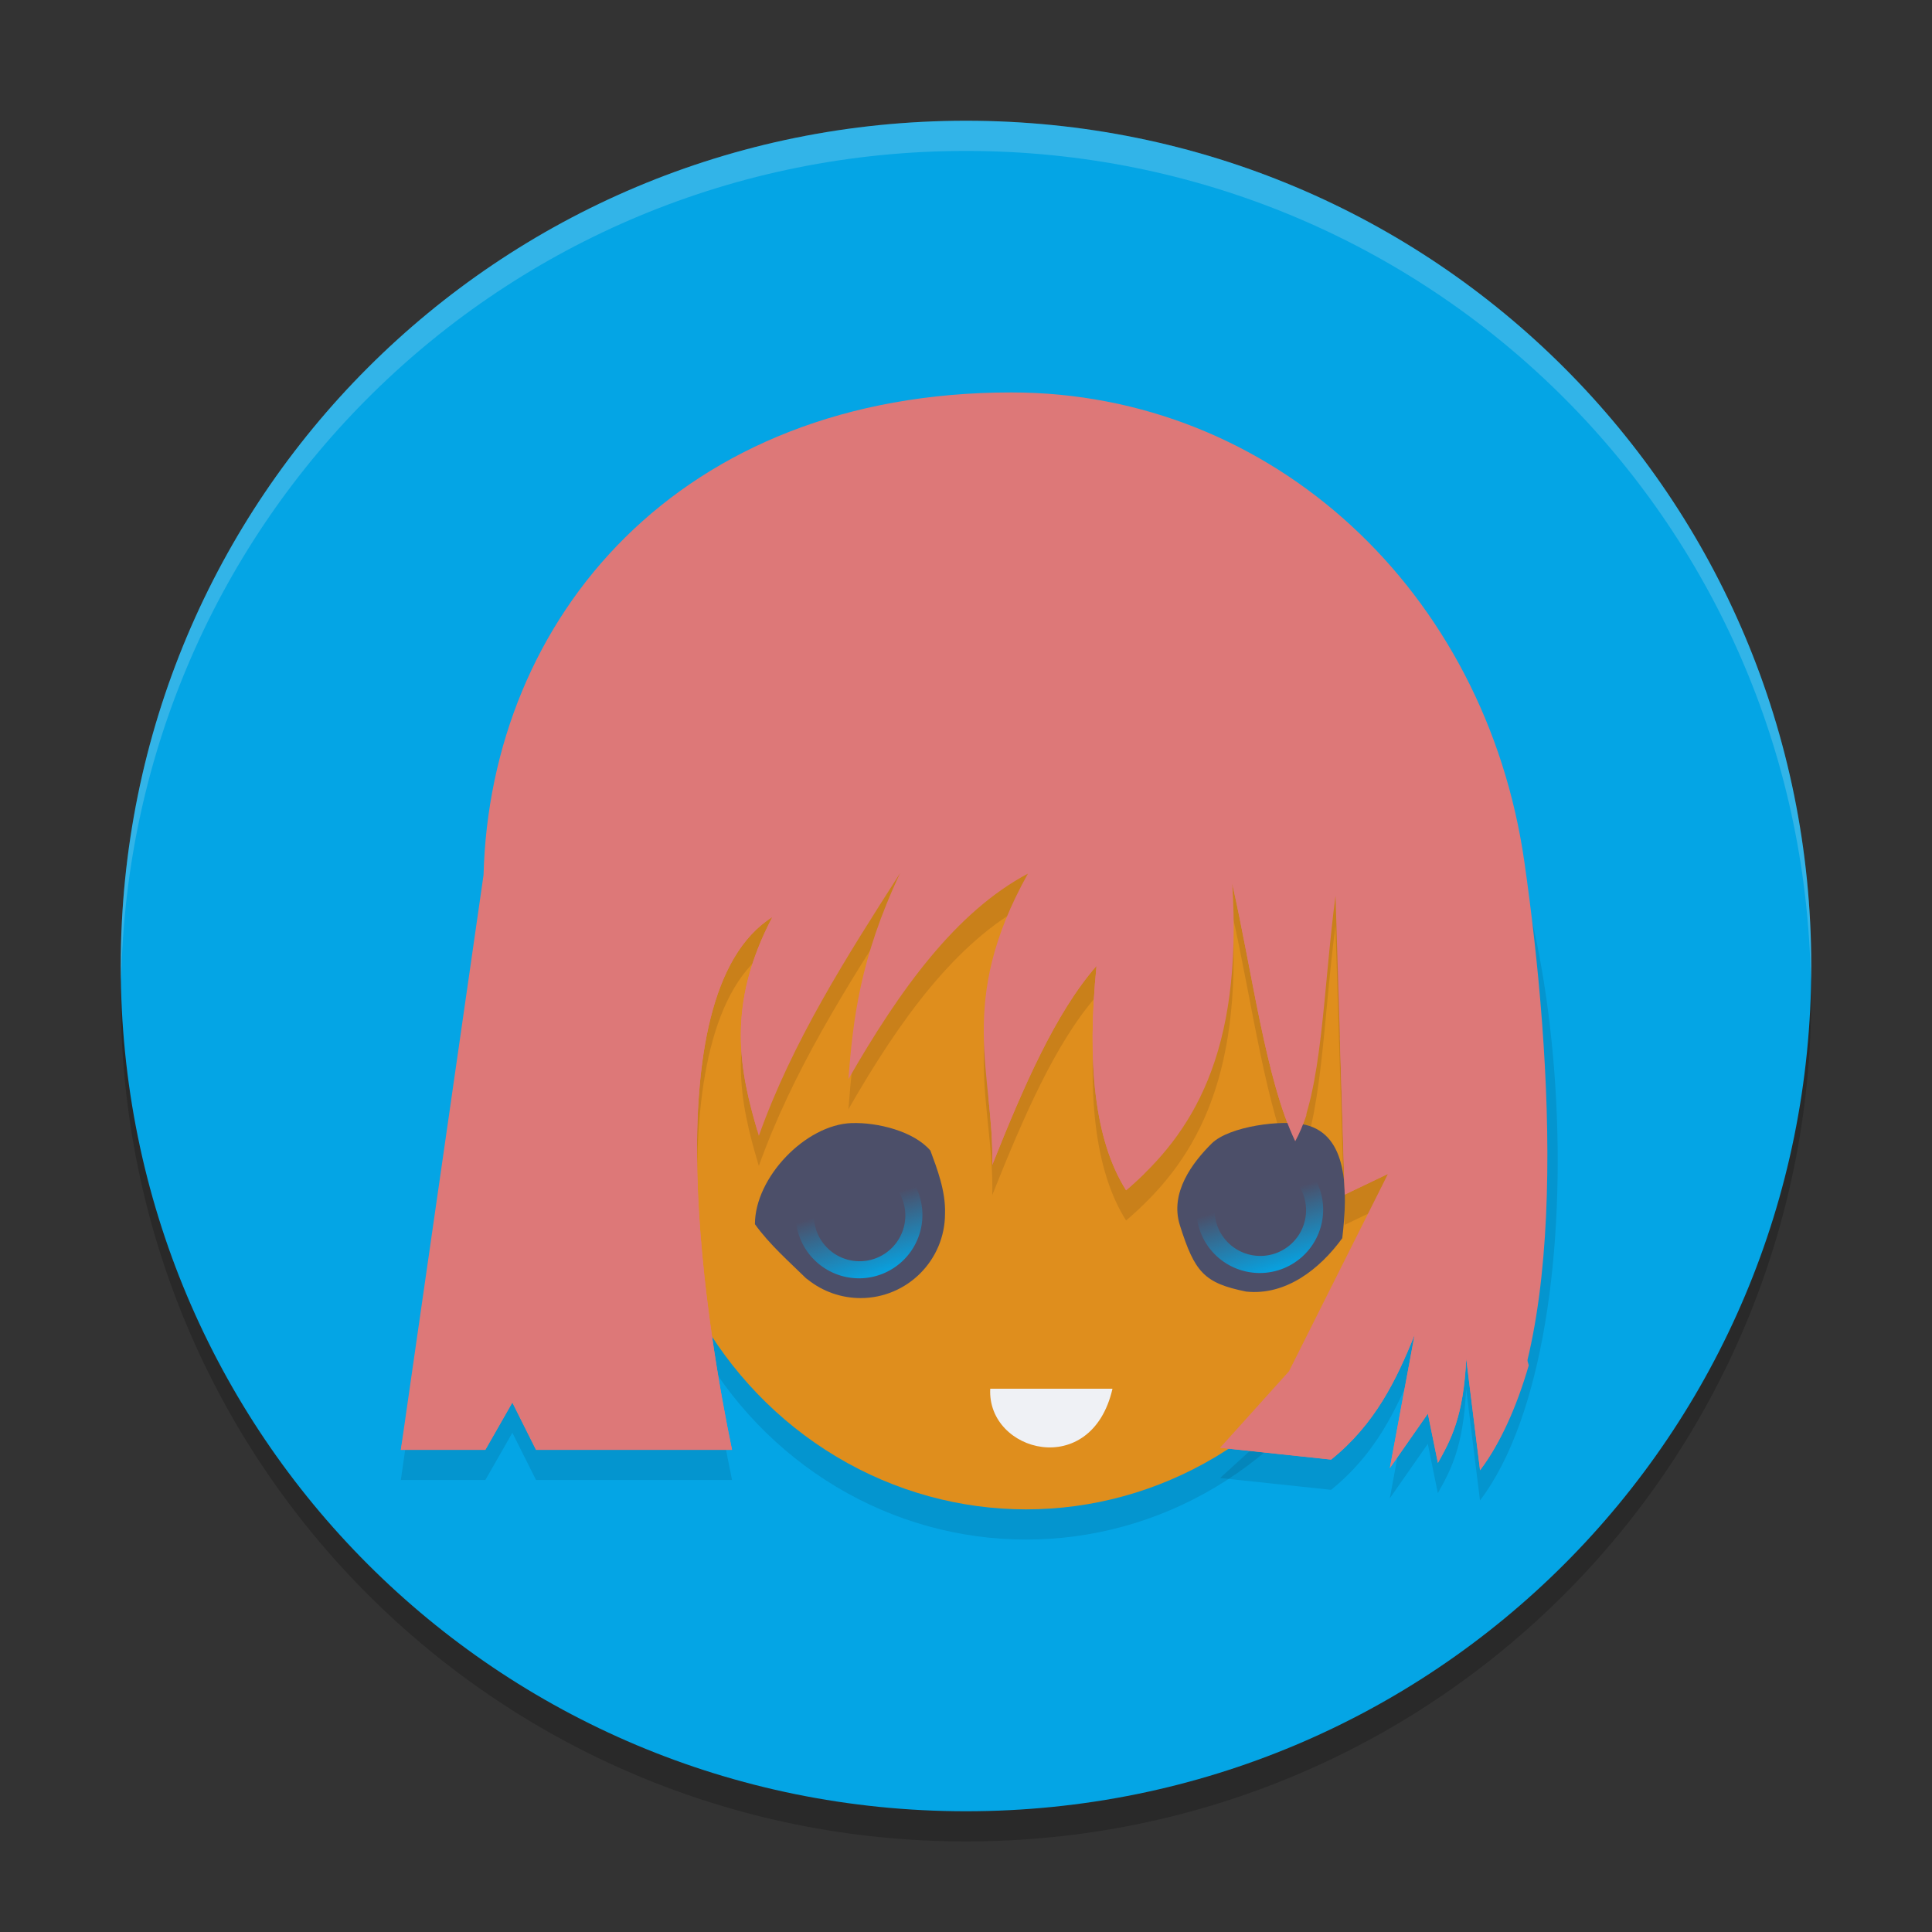 <svg xmlns="http://www.w3.org/2000/svg" xmlns:xlink="http://www.w3.org/1999/xlink" width="64" height="64" version="1">
 <rect width="100%" height="100%" fill="#333333" stroke="none"/>
 <defs>
  <linearGradient id="linearGradient938">
   <stop style="stop-color:#04a5e5" offset="0"/>
   <stop style="stop-color:#04a5e5;stop-opacity:0" offset="1"/>
  </linearGradient>
  <linearGradient id="linearGradient940" x1="22.26" x2="21.73" y1="32.569" y2="30.835" gradientTransform="matrix(1.4,0,0,1.4,-1.6,-3.4)" gradientUnits="userSpaceOnUse" xlink:href="#linearGradient938"/>
  <linearGradient id="linearGradient944" x1="22.26" x2="21.73" y1="32.569" y2="30.835" gradientTransform="matrix(1.4,0,0,1.4,11.675,-3.576)" gradientUnits="userSpaceOnUse" xlink:href="#linearGradient938"/>
 </defs>
 <path style="opacity:0.2" d="M 32,5 C 16.488,5 4,17.488 4,33 4,48.512 16.488,61 32,61 47.512,61 60,48.512 60,33 60,17.488 47.512,5 32,5 Z"/>
 <path style="fill:#04a5e5" d="M 32,4 C 16.488,4 4,16.488 4,32 4,47.512 16.488,60 32,60 47.512,60 60,47.512 60,32 60,16.488 47.512,4 32,4 Z"/>
 <ellipse style="opacity:0.1" cx="33.993" cy="37.984" rx="12.566" ry="13.016"/>
 <ellipse style="fill:#df8e1d" cx="33.993" cy="36.984" rx="12.566" ry="13.016"/>
 <path style="opacity:0.1" d="m 22.806,25.248 c 10.435,-0.698 14.961,-4.071 24.784,-1.101 4.384,3.068 5.627,20.037 1.437,25.557 l -0.459,-3.695 c -0.09,1.931 -0.513,2.694 -0.938,3.454 l -0.332,-1.634 -1.259,1.805 0.821,-4.416 c -0.605,1.505 -1.315,2.967 -2.766,4.134 l -3.677,-0.391 2.699,-2.46 2.864,-6.613 -1.435,0.687 -0.306,-9.904 c -0.41,3.096 -0.435,6.508 -1.335,8.135 -0.97,-2.017 -1.421,-5.594 -2.085,-8.527 0.351,5.618 -1.317,8.275 -3.516,10.152 -1.051,-1.663 -1.299,-4.228 -0.98,-7.433 -1.364,1.559 -2.427,4.019 -3.453,6.591 0.064,-3.041 -1.21,-5.368 1.18,-9.65 -2.384,1.266 -4.244,3.84 -5.946,6.808 0.152,-1.977 0.382,-4.009 1.712,-6.827 -1.785,2.788 -3.563,5.581 -4.678,8.704 -0.635,-2.114 -1.106,-4.291 0.449,-7.247 -4.101,2.581 -2.089,14.038 -1.337,17.651 h -6.493 l -0.784,-1.567 -0.896,1.567 h -2.799 l 2.779,-19.321 z"/>
 <path style="fill:#dd7878" d="M 33.5,13 C 22.498,13 16.242,20.459 16.018,28.984 l -2.74,19.045 h 2.799 l 0.895,-1.568 0.785,1.568 h 6.492 c -0.752,-3.613 -2.763,-15.069 1.338,-17.65 -1.555,2.956 -1.084,5.132 -0.449,7.246 1.115,-3.123 2.895,-5.915 4.68,-8.703 -1.33,2.818 -1.561,4.85 -1.713,6.826 1.703,-2.968 3.564,-5.543 5.947,-6.809 -2.39,4.281 -1.118,6.609 -1.182,9.65 1.026,-2.572 2.089,-5.033 3.453,-6.592 -0.319,3.204 -0.071,5.771 0.98,7.434 2.2,-1.877 3.868,-4.535 3.518,-10.152 0.665,2.933 1.114,6.511 2.084,8.527 0.9,-1.627 0.926,-5.041 1.336,-8.137 l 0.305,9.904 1.436,-0.686 -2.865,6.611 -2.697,2.461 3.676,0.391 c 1.451,-1.167 2.16,-2.628 2.766,-4.133 l -0.82,4.416 1.26,-1.805 0.332,1.633 c 0.424,-0.76 0.848,-1.522 0.938,-3.453 l 0.459,3.693 C 52.03,44.747 51.435,35.095 50.496,28.545 49.213,19.592 42.158,13 33.5,13 Z"/>
 <path style="fill:#4c4f69" d="m 28.21,37.203 c -1.529,0.056 -3.202,1.804 -3.202,3.35 0.476,0.666 1.136,1.245 1.684,1.783 0.003,0.003 0.005,0.005 0.008,0.008 0.021,0.014 0.039,0.031 0.06,0.044 0.495,0.396 1.11,0.612 1.745,0.613 1.546,0 2.8,-1.254 2.8,-2.8 0.025,-0.749 -0.268,-1.497 -0.484,-2.086 -0.548,-0.643 -1.76,-0.942 -2.611,-0.911 z"/>
 <path style="fill:#4c4f69" d="m 39.084,40.585 c 0.492,1.563 0.807,1.919 2.195,2.2 1.314,0.14 2.441,-0.744 3.185,-1.768 0.195,-1.622 0.172,-3.413 -1.208,-3.753 -0.768,-0.189 -2.54,0.043 -3.118,0.616 -0.637,0.633 -1.393,1.628 -1.054,2.704 z"/>
 <path style="fill:#eff1f5" d="m 32.803,46.004 h 4.049 c -0.694,3.035 -4.162,2.107 -4.049,0 z"/>
 <path style="fill:#dd7878" d="m 45.552,24.746 c 2.411,6.728 2.76,9.563 3.032,12.25 1.275,-5.883 0.415,-7.824 -3.032,-12.25 z M 28.857,26.384 c -1.568,2.024 -3.559,2.992 -4.808,5.813 l 0.258,-3.629 -1.768,8.382 -0.54,-3.219 -1.254,8.806 -0.911,-7.151 -0.751,4.046 -1.113,-8.738 -1.001,5.395 -0.734,-4.688 -2.957,16.626 h 2.799 l 0.896,-1.567 0.784,1.567 H 24.249 c -0.752,-3.613 -2.764,-15.07 1.337,-17.651 -1.52,2.89 -1.102,5.034 -0.489,7.104 0.701,-3.892 1.623,-7.855 3.76,-11.098 z m 9.011,2.366 c -1.579,0.839 -3.623,4.38 -5.12,7.67 0.072,0.706 0.139,1.416 0.123,2.169 1.026,-2.572 2.089,-5.033 3.453,-6.592 -0.319,3.204 -0.071,5.77 0.98,7.433 0.208,-0.178 0.41,-0.365 0.607,-0.558 -0.736,-3.359 -1.308,-6.842 -0.042,-10.122 z m 2.952,0.528 c 0.665,2.933 1.115,6.51 2.086,8.527 0.135,-0.245 0.256,-0.534 0.367,-0.852 -0.011,-2.081 -0.485,-4.544 -2.452,-7.675 z m 3.674,0.558 c 0.186,1.678 0.123,3.184 -0.109,4.554 l 0.16,5.183 1.434,-0.687 -3.279,6.538 -2.283,2.536 3.677,0.391 c 1.451,-1.167 2.16,-2.629 2.766,-4.134 l -0.821,4.416 1.259,-1.805 0.333,1.634 c 0.424,-0.76 0.848,-1.523 0.938,-3.454 l 0.458,3.695 c 0.678,-0.893 1.212,-2.089 1.615,-3.474 -1.346,-4.768 -3.301,-10.862 -6.147,-15.393 z"/>
 <path style="fill:url(#linearGradient940)" d="m 28.456,38.146 a 2.1,2.1 0 0 0 -2.1,2.1 2.1,2.1 0 0 0 2.1,2.1 2.1,2.1 0 0 0 2.1,-2.1 2.1,2.1 0 0 0 -2.1,-2.1 z m 0.019,0.604 a 1.515,1.515 0 0 1 1.515,1.515 1.515,1.515 0 0 1 -1.515,1.515 1.515,1.515 0 0 1 -1.515,-1.515 1.515,1.515 0 0 1 1.515,-1.515 z"/>
 <path style="fill:url(#linearGradient944)" d="m 41.731,37.97 a 2.1,2.1 0 0 0 -2.1,2.1 2.1,2.1 0 0 0 2.1,2.1 2.1,2.1 0 0 0 2.1,-2.1 2.1,2.1 0 0 0 -2.1,-2.1 z m 0.019,0.604 a 1.515,1.515 0 0 1 1.515,1.515 1.515,1.515 0 0 1 -1.515,1.515 1.515,1.515 0 0 1 -1.515,-1.515 1.515,1.515 0 0 1 1.515,-1.515 z"/>
 <path style="fill:#eff1f5;opacity:0.2" d="M 32 4 C 16.488 4 4 16.488 4 32 C 4 32.168 4.011 32.333 4.014 32.5 C 4.28 17.221 16.656 5 32 5 C 47.344 5 59.72 17.221 59.986 32.5 C 59.989 32.333 60 32.168 60 32 C 60 16.488 47.512 4 32 4 z"/>
</svg>
